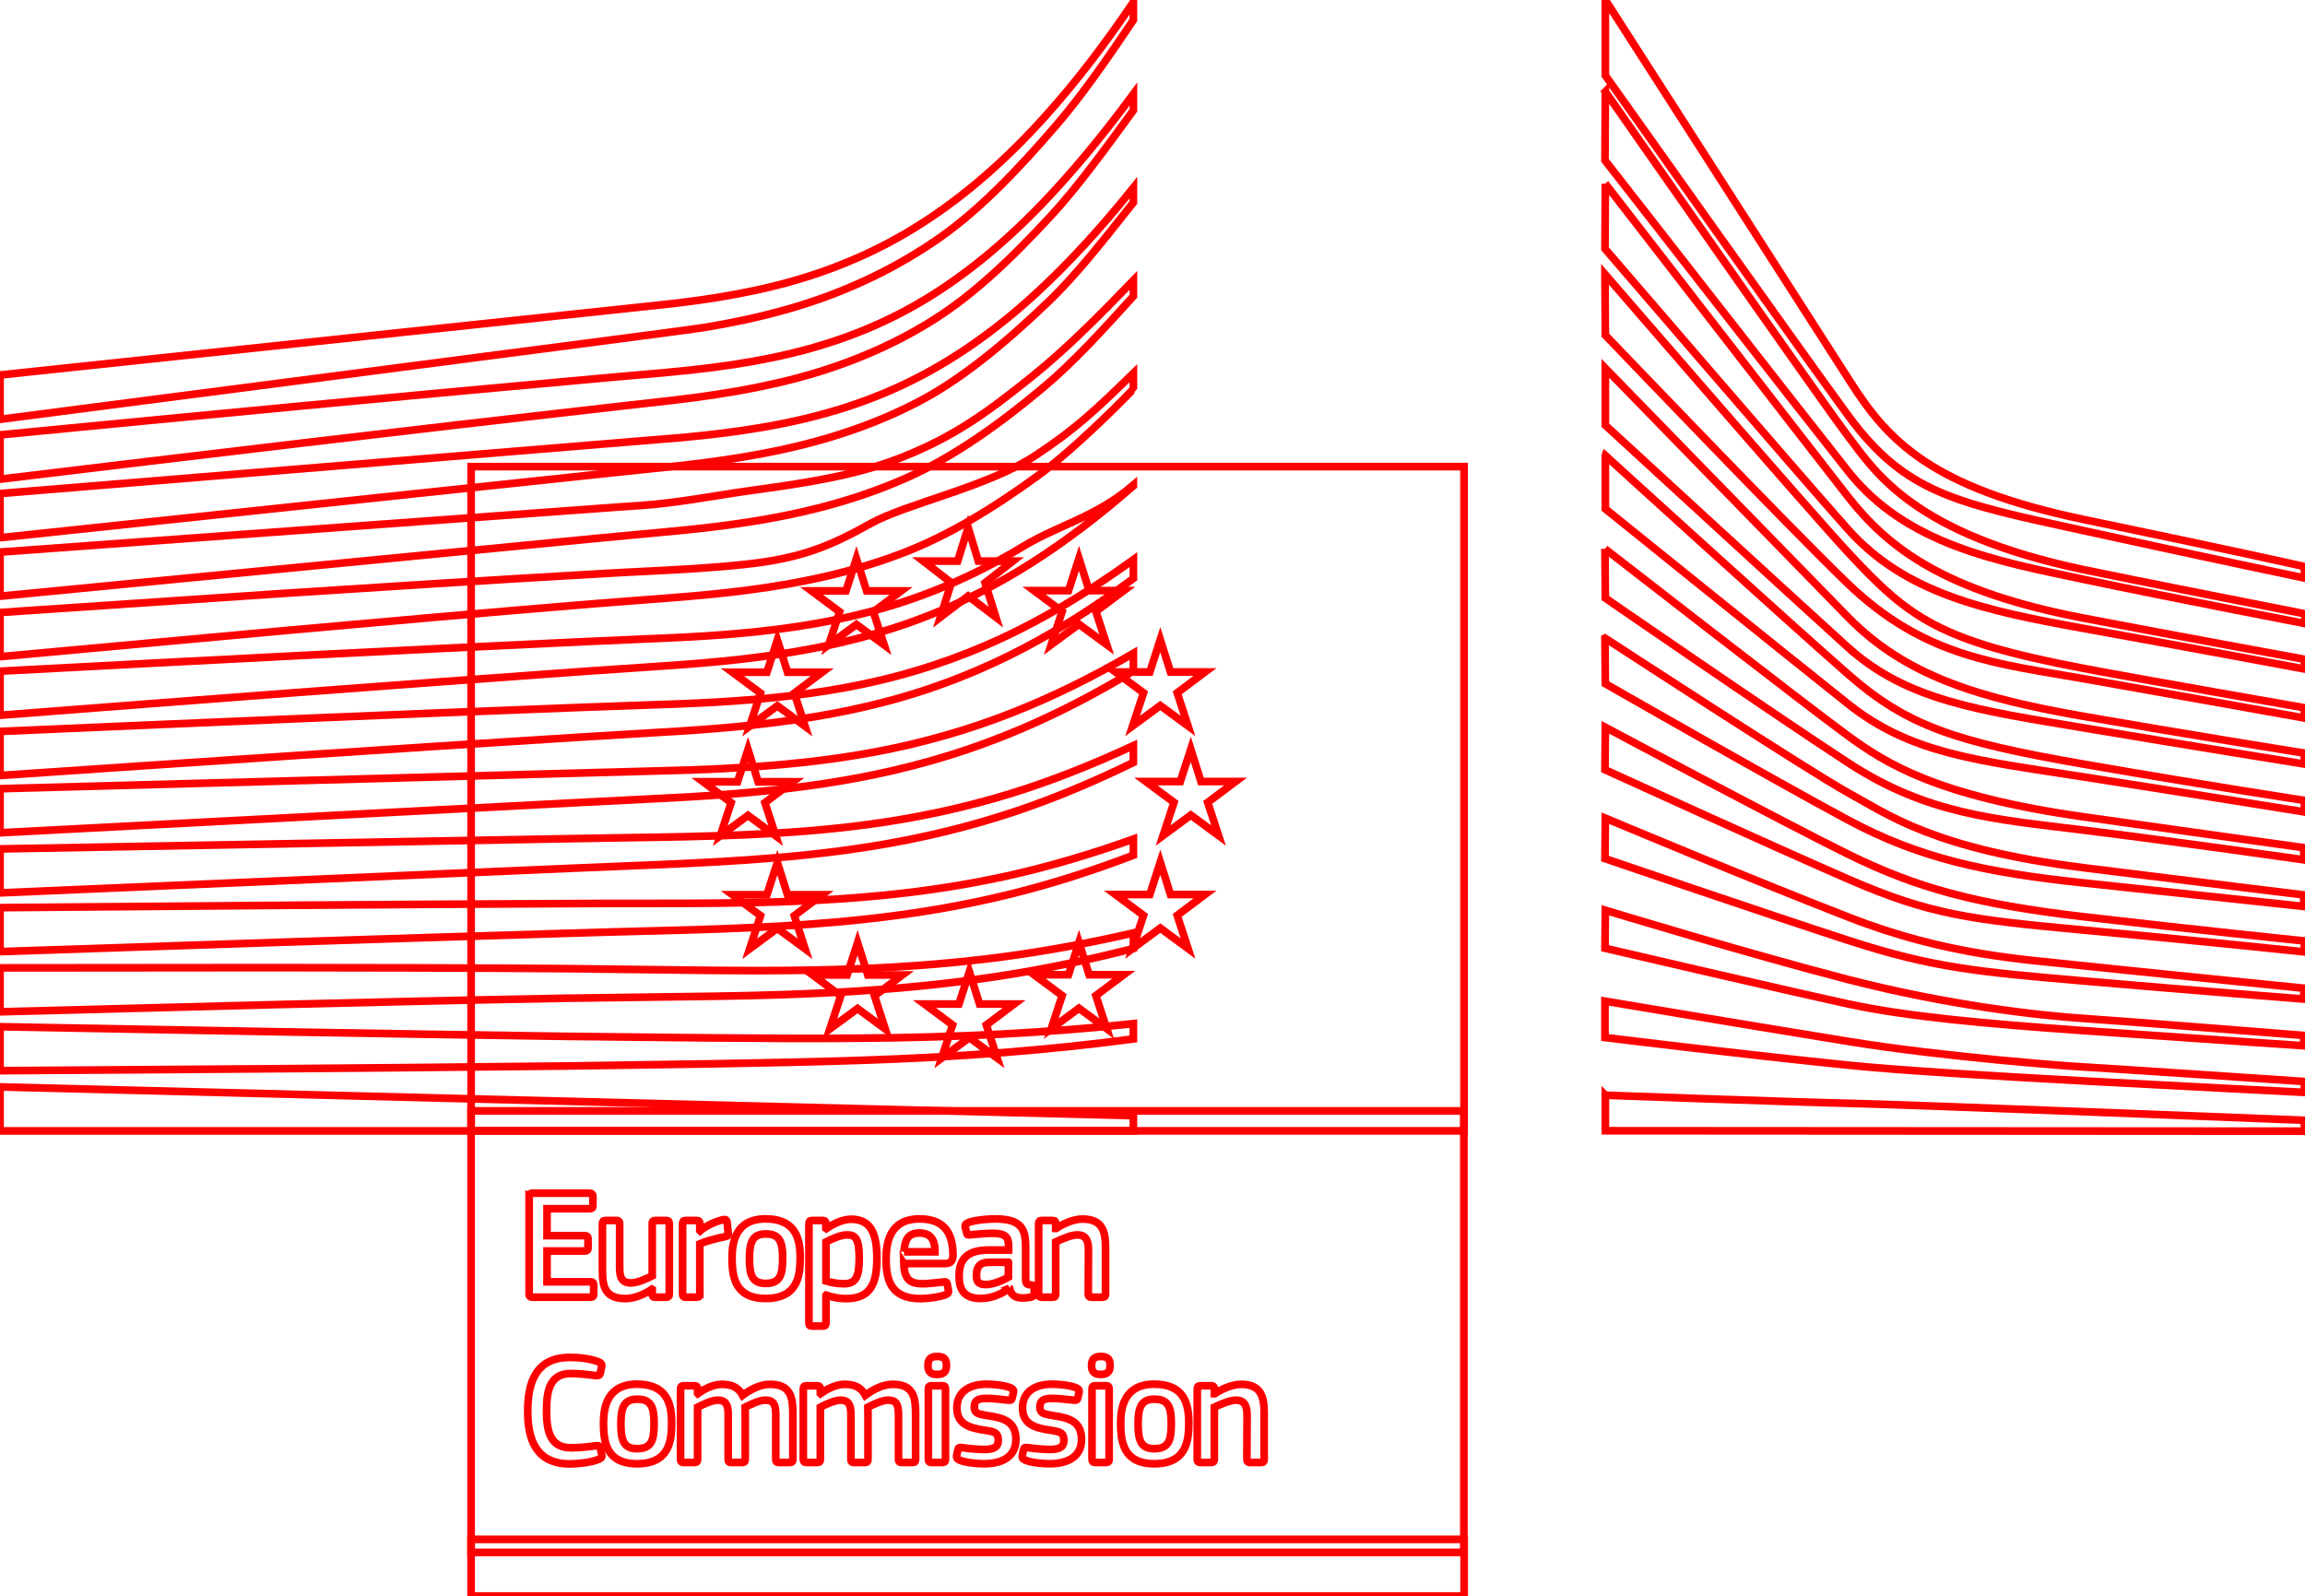 <?xml version="1.0" encoding="UTF-8" standalone="no"?>
<!-- Created with Inkscape (http://www.inkscape.org/) -->

<svg
   xmlns:dc="http://purl.org/dc/elements/1.1/"
   xmlns:cc="http://creativecommons.org/ns#"
   xmlns:rdf="http://www.w3.org/1999/02/22-rdf-syntax-ns#"
   xmlns:svg="http://www.w3.org/2000/svg"
   xmlns="http://www.w3.org/2000/svg"
   xmlns:sodipodi="http://sodipodi.sourceforge.net/DTD/sodipodi-0.dtd"
   xmlns:inkscape="http://www.inkscape.org/namespaces/inkscape"
   version="1.1"
   width="300"
   height="207.724"
   id="svg15656"
   inkscape:version="0.91 r13725"
   sodipodi:docname="European_Commission.svg">
  <sodipodi:namedview
     pagecolor="#ffffff"
     bordercolor="#666666"
     borderopacity="1"
     objecttolerance="10"
     gridtolerance="10"
     guidetolerance="10"
     inkscape:pageopacity="0"
     inkscape:pageshadow="2"
     inkscape:window-width="1790"
     inkscape:window-height="1068"
     id="namedview4304"
     showgrid="false"
     inkscape:zoom="7.7749102"
     inkscape:cx="59.420369"
     inkscape:cy="62.827319"
     inkscape:window-x="0"
     inkscape:window-y="0"
     inkscape:window-maximized="0"
     inkscape:current-layer="svg15656" />
  <defs
     id="defs15658" />
  <path
     d="m 0.003,54.577 c 0,0 88.885,-11.503 91.393,-11.91 3.849,-0.628 7.263,-1.364 10.45,-2.242 7.189,-1.97 13.807,-4.976 19.665,-8.938 5.621,-3.764 10.846,-9.244 16.026,-15.256 3.289,-3.827 6.748,-8.814 9.974,-13.625 l 0,-2.327 c -3.827,5.666 -7.597,10.552 -11.474,14.859 -5.14,5.723 -10.529,10.399 -16.026,13.908 -5.672,3.657 -12.052,6.38 -18.975,8.106 -3.102,0.781 -6.419,1.415 -10.155,1.936 -2.457,0.345 -4.993,0.611 -7.444,0.866 -0.979,0.108 -83.434,8.853 -83.434,8.853 l 0,5.768 z"
     id="path5555"
     style="fill:none;fill-opacity:1;fill-rule:nonzero;stroke:#ff0000;stroke-opacity:1"
     inkscape:connector-curvature="0" />
  <path
     d="m 119.2,39.674 c -5.565,3.198 -11.989,5.542 -19.099,6.957 -3.034,0.617 -6.346,1.115 -10.116,1.523 -2.219,0.243 -4.449,0.436 -6.685,0.628 -1.206,0.102 -2.411,0.209 -3.617,0.317 -27.24,2.445 -54.338,5.044 -79.681,7.5 l 0,5.768 C 25.543,59.289 52.833,56.023 80.062,52.943 c 1.211,-0.141 2.423,-0.277 3.634,-0.408 2.23,-0.244 4.466,-0.492 6.702,-0.787 3.878,-0.515 7.268,-1.11 10.365,-1.811 7.387,-1.653 14.056,-4.257 19.824,-7.75 5.729,-3.436 10.789,-8.253 16.235,-14.141 3.391,-3.663 7.161,-8.836 10.693,-13.693 l 0,-2.117 c -4.161,5.638 -8.106,10.376 -12.006,14.418 -5.315,5.508 -10.801,9.884 -16.309,13.02"
     id="path5559"
     style="fill:none;fill-opacity:1;fill-rule:nonzero;stroke:#ff0000;stroke-opacity:1"
     inkscape:connector-curvature="0" />
  <path
     d="m 134.755,38.262 c -5.423,4.976 -11.084,8.887 -16.829,11.627 -5.621,2.712 -11.905,4.614 -19.224,5.814 -3.017,0.504 -6.3,0.911 -10.031,1.251 l -88.67,7.28 0,5.751 78.82,-8.361 10.195,-1.07 c 3.844,-0.447 7.195,-0.945 10.24,-1.523 7.58,-1.432 14.084,-3.566 19.875,-6.533 5.921,-2.995 11.837,-7.976 17.339,-13.252 3.691,-3.538 7.246,-8.106 11.044,-12.895 l 0,-1.919 c -4.387,5.457 -8.576,9.997 -12.759,13.829"
     id="path5563"
     style="fill:none;fill-opacity:1;fill-rule:nonzero;stroke:#ff0000;stroke-opacity:1"
     inkscape:connector-curvature="0" />
  <path
     d="m 113.315,68.137 c -5.163,2.887 -9.023,4.551 -16.394,5.321 -4.455,0.481 -9.035,0.708 -13.467,0.928 -2.14,0.107 -4.285,0.215 -6.431,0.351 -13.393,0.764 -26.549,1.613 -39.971,2.485 l -37.05,2.496 0,5.751 L 37.427,82.04 C 49.518,80.953 63.568,79.702 77.284,78.581 l 9.974,-0.77 c 3.895,-0.3 7.087,-0.617 10.042,-1.002 7.585,-0.979 14.067,-2.513 19.807,-4.681 6.182,-2.31 12.012,-5.899 17.848,-10.121 5.264,-3.804 12.55,-11.305 12.556,-11.401 l 0,-2.032 c -4.761,4.642 -7.5,7.251 -12.714,10.687 -6.232,4.104 -16.852,6.289 -21.483,8.876"
     id="path5567"
     style="fill:none;fill-opacity:1;fill-rule:nonzero;stroke:#ff0000;stroke-opacity:1"
     inkscape:connector-curvature="0" />
  <path
     d="m 115.2,79.071 c -5.593,1.642 -11.888,2.751 -19.247,3.391 -2.983,0.26 -6.199,0.459 -9.833,0.606 l -9.918,0.436 C 51.561,84.646 27.033,85.925 0.003,87.358 l 0,5.734 C 25.828,91.094 51.131,89.152 76.429,87.352 l 9.884,-0.674 c 3.821,-0.255 6.985,-0.526 9.963,-0.86 7.54,-0.843 13.993,-2.145 19.722,-3.98 6.346,-2.01 12.533,-4.925 18.386,-8.661 4.319,-2.751 8.644,-6.034 13.127,-9.946 l 0,-0.102 c -4.942,4.217 -9.652,5.157 -14.344,7.987 -5.751,3.487 -11.797,6.159 -17.967,7.953"
     id="path5571"
     style="fill:none;fill-opacity:1;fill-rule:nonzero;stroke:#ff0000;stroke-opacity:1"
     inkscape:connector-curvature="0" />
  <path
     d="m 114.285,88.602 c -5.632,1.319 -11.74,2.162 -19.218,2.666 -2.881,0.192 -5.983,0.334 -9.759,0.453 l -9.821,0.351 C 50.737,93.006 25.643,94.082 -4.069257e-5,95.197 l 0,5.734 C 25.479,99.193 50.471,97.501 75.679,95.927 l 9.799,-0.589 c 3.844,-0.221 6.974,-0.442 9.855,-0.708 7.614,-0.702 13.846,-1.727 19.609,-3.215 6.465,-1.664 12.748,-4.11 18.675,-7.257 4.585,-2.428 9.159,-5.349 13.897,-8.87 l 0,-2.451 c -5.123,3.696 -10.037,6.714 -14.95,9.17 -5.825,2.915 -11.972,5.134 -18.279,6.595"
     id="path5575"
     style="fill:none;fill-opacity:1;fill-rule:nonzero;stroke:#ff0000;stroke-opacity:1"
     inkscape:connector-curvature="0" />
  <path
     d="m 113.446,97.947 c -5.655,1.036 -11.74,1.698 -19.162,2.077 -2.791,0.147 -5.78,0.249 -9.686,0.34 l -84.594,2.287 0,5.734 75.011,-3.917 9.72,-0.492 c 3.793,-0.181 6.895,-0.362 9.765,-0.583 7.523,-0.577 13.71,-1.404 19.473,-2.61 6.544,-1.359 12.895,-3.34 18.873,-5.887 4.817,-2.044 9.64,-4.534 14.667,-7.563 l 0,-2.304 c -5.366,3.125 -10.472,5.627 -15.544,7.636 -5.893,2.344 -12.125,4.121 -18.522,5.281"
     id="path5579"
     style="fill:none;fill-opacity:1;fill-rule:nonzero;stroke:#ff0000;stroke-opacity:1"
     inkscape:connector-curvature="0" />
  <path
     d="m 112.782,107.333 c -10.382,1.387 -21.064,1.545 -31.4,1.698 -2.366,0.032 -4.738,0.068 -7.104,0.119 l -74.275,1.336 0,5.723 74.405,-3.204 c 2.355,-0.107 4.721,-0.204 7.087,-0.294 10.404,-0.419 21.166,-0.849 31.689,-2.519 6.657,-1.047 13.065,-2.604 19.048,-4.614 4.953,-1.659 10.082,-3.804 15.278,-6.34 l 0,-2.196 c -5.463,2.542 -10.835,4.659 -15.992,6.244 -5.91,1.823 -12.21,3.187 -18.737,4.047"
     id="path5583"
     style="fill:none;fill-opacity:1;fill-rule:nonzero;stroke:#ff0000;stroke-opacity:1"
     inkscape:connector-curvature="0" />
  <path
     d="m 112.192,116.777 c -9.725,0.804 -19.677,0.804 -29.306,0.804 -2.995,0 -5.989,0 -8.984,0.023 -24.607,0.108 -49.016,0.312 -73.901,0.526 l 0,5.723 C 23.703,123.049 48.843,122.212 73.988,121.464 c 2.983,-0.102 5.966,-0.175 8.955,-0.255 9.68,-0.243 19.688,-0.492 29.515,-1.557 6.861,-0.736 13.11,-1.817 19.094,-3.295 5.219,-1.285 10.58,-2.995 15.963,-5.049 l 0,-2.106 c -5.559,1.993 -11.095,3.623 -16.49,4.812 -5.927,1.308 -12.086,2.208 -18.833,2.762"
     id="path5587"
     style="fill:none;fill-opacity:1;fill-rule:nonzero;stroke:#ff0000;stroke-opacity:1"
     inkscape:connector-curvature="0" />
  <path
     d="m 111.816,126.088 c -4.053,0.159 -8.44,0.238 -13.416,0.238 -1.879,0 -3.764,-0.009 -5.638,-0.027 l -19.145,-0.232 c -13.059,-0.097 -26.073,-0.119 -38.284,-0.13 l -35.329,0.032 0,5.717 35.414,-0.923 c 12.165,-0.3 25.213,-0.611 38.238,-0.843 l 19.128,-0.255 c 5.248,-0.079 12.171,-0.238 19.184,-0.696 6.872,-0.447 13.127,-1.132 19.122,-2.089 5.395,-0.86 10.908,-2.021 16.422,-3.43 l 0,-2.027 c -5.666,1.302 -11.299,2.349 -16.761,3.079 -5.961,0.798 -12.154,1.313 -18.935,1.585"
     id="path5591"
     style="fill:none;fill-opacity:1;fill-rule:nonzero;stroke:#ff0000;stroke-opacity:1"
     inkscape:connector-curvature="0" />
  <path
     d="M 92.54,135.084 73.463,134.88 C 49.122,134.535 24.809,134.094 0.003,133.629 l 0,5.723 C 23.677,139.2 48.754,139.018 73.48,138.741 l 19.088,-0.283 c 6.431,-0.113 12.731,-0.232 19.099,-0.442 13.116,-0.419 24.868,-1.342 35.844,-2.796 l 0,-1.993 c -11.021,1.189 -22.785,1.811 -35.912,1.896 -6.346,0.057 -12.703,0.014 -19.06,-0.041"
     id="path5595"
     style="fill:none;fill-opacity:1;fill-rule:nonzero;stroke:#ff0000;stroke-opacity:1"
     inkscape:connector-curvature="0" />
  <path
     d="m 147.513,145.205 -147.508,-3.742 0,5.723 147.508,0 0,-1.981 z"
     id="path5599"
     style="fill:none;fill-opacity:1;fill-rule:nonzero;stroke:#ff0000;stroke-opacity:1"
     inkscape:connector-curvature="0" />
  <path
     d="m 134.231,49.073 c -5.604,4.5 -9.929,7.699 -16.79,10.421 -5.972,2.378 -12.386,3.346 -19.716,4.347 -4.715,0.662 -9.646,1.636 -14.356,1.953 -1.936,0.13 -3.872,0.255 -5.802,0.408 l -77.564,5.655 0,5.74 77.875,-7.551 10.099,-0.945 c 3.742,-0.357 7.07,-0.764 10.161,-1.268 7.546,-1.211 14.05,-3.057 19.881,-5.655 6.046,-2.666 12.165,-7.036 17.854,-11.82 3.866,-3.249 7.591,-7.336 11.639,-11.803 l 0,-2.055 c -4.897,5.061 -8.961,9.108 -13.28,12.573"
     id="path5603"
     style="fill:none;fill-opacity:1;fill-rule:nonzero;stroke:#ff0000;stroke-opacity:1"
     inkscape:connector-curvature="0" />
  <path
     d="m 61.314,202.046 129.212,0 0,-57.462 -129.212,0 0,57.462 z"
     id="path5605"
     style="fill:none;fill-opacity:1;fill-rule:nonzero;stroke:#ff0000;stroke-opacity:1"
     inkscape:connector-curvature="0" />
  <path
     d="m 190.549,60.731 -129.235,0 0,86.451 129.235,0 0,-86.451 z"
     id="path5607"
     style="fill:none;fill-opacity:1;fill-rule:nonzero;stroke:#ff0000;stroke-opacity:1"
     inkscape:connector-curvature="0" />
  <path
     d="m 127.333,73.025 4.495,0 -3.623,2.825 1.41,4.478 -3.612,-2.757 -3.612,2.757 1.427,-4.478 -3.657,-2.825 4.483,0 1.359,-4.37 1.33,4.37 z"
     id="path5611"
     style="fill:none;fill-opacity:1;fill-rule:nonzero;stroke:#ff0000;stroke-opacity:1"
     inkscape:connector-curvature="0" />
  <path
     d="m 127.492,130.678 4.506,0 -3.629,2.723 1.41,4.302 -3.612,-2.649 -3.606,2.649 1.421,-4.302 -3.663,-2.723 4.489,0 1.359,-4.2 1.325,4.2 z"
     id="path5615"
     style="fill:none;fill-opacity:1;fill-rule:nonzero;stroke:#ff0000;stroke-opacity:1"
     inkscape:connector-curvature="0" />
  <path
     d="m 141.753,126.86 4.506,0 -3.629,2.717 1.41,4.308 -3.612,-2.661 -3.606,2.661 1.421,-4.308 -3.663,-2.717 4.489,0 1.359,-4.206 1.325,4.206 z"
     id="path5619"
     style="fill:none;fill-opacity:1;fill-rule:nonzero;stroke:#ff0000;stroke-opacity:1"
     inkscape:connector-curvature="0" />
  <path
     d="m 141.753,76.871 4.506,0 -3.629,2.717 1.41,4.308 -3.612,-2.655 -3.606,2.655 1.421,-4.308 -3.663,-2.717 4.489,0 1.359,-4.2 1.325,4.2 z"
     id="path5623"
     style="fill:none;fill-opacity:1;fill-rule:nonzero;stroke:#ff0000;stroke-opacity:1"
     inkscape:connector-curvature="0" />
  <path
     d="m 152.342,87.458 4.495,0 -3.623,2.712 1.41,4.313 -3.612,-2.655 -3.6,2.655 1.421,-4.313 -3.663,-2.712 4.483,0 1.359,-4.206 1.33,4.206 z"
     id="path5627"
     style="fill:none;fill-opacity:1;fill-rule:nonzero;stroke:#ff0000;stroke-opacity:1"
     inkscape:connector-curvature="0" />
  <path
     d="m 152.342,116.417 4.495,0 -3.623,2.723 1.41,4.313 -3.612,-2.661 -3.6,2.661 1.421,-4.313 -3.663,-2.723 4.483,0 1.359,-4.206 1.33,4.206 z"
     id="path5631"
     style="fill:none;fill-opacity:1;fill-rule:nonzero;stroke:#ff0000;stroke-opacity:1"
     inkscape:connector-curvature="0" />
  <path
     d="m 156.309,101.716 4.506,0 -3.629,2.717 1.41,4.313 -3.612,-2.661 -3.606,2.661 1.421,-4.313 -3.663,-2.717 4.483,0 1.364,-4.2 1.325,4.2 z"
     id="path5635"
     style="fill:none;fill-opacity:1;fill-rule:nonzero;stroke:#ff0000;stroke-opacity:1"
     inkscape:connector-curvature="0" />
  <path
     d="m 112.794,76.906 4.495,0 -3.623,2.723 1.41,4.308 -3.612,-2.661 -3.612,2.661 1.427,-4.308 -3.657,-2.723 4.483,0 1.359,-4.2 1.33,4.2 z"
     id="path5639"
     style="fill:none;fill-opacity:1;fill-rule:nonzero;stroke:#ff0000;stroke-opacity:1"
     inkscape:connector-curvature="0" />
  <path
     d="m 102.499,87.493 4.506,0 -3.629,2.717 1.404,4.313 -3.606,-2.661 -3.606,2.661 1.415,-4.313 -3.657,-2.717 4.489,0 1.359,-4.2 1.325,4.2 z"
     id="path5643"
     style="fill:none;fill-opacity:1;fill-rule:nonzero;stroke:#ff0000;stroke-opacity:1"
     inkscape:connector-curvature="0" />
  <path
     d="m 98.678,101.752 4.5,0 -3.623,2.717 1.404,4.314 -3.606,-2.655 -3.612,2.655 1.421,-4.314 -3.651,-2.717 4.483,0 1.359,-4.2 1.325,4.2 z"
     id="path5647"
     style="fill:none;fill-opacity:1;fill-rule:nonzero;stroke:#ff0000;stroke-opacity:1"
     inkscape:connector-curvature="0" />
  <path
     d="m 102.499,116.452 4.506,0 -3.629,2.723 1.404,4.314 -3.606,-2.661 -3.606,2.661 1.415,-4.314 -3.657,-2.723 4.489,0 1.359,-4.195 1.325,4.195 z"
     id="path5651"
     style="fill:none;fill-opacity:1;fill-rule:nonzero;stroke:#ff0000;stroke-opacity:1"
     inkscape:connector-curvature="0" />
  <path
     d="m 112.944,126.896 4.495,0 -3.623,2.717 1.398,4.308 -3.6,-2.655 -3.612,2.655 1.427,-4.308 -3.657,-2.717 4.483,0 1.359,-4.206 1.33,4.206 z"
     id="path5655"
     style="fill:none;fill-opacity:1;fill-rule:nonzero;stroke:#ff0000;stroke-opacity:1"
     inkscape:connector-curvature="0" />
  <path
     d="m 61.314,207.724 129.246,0 0,-7.376 -129.246,0 0,7.376 z"
     id="path5657"
     style="fill:none;fill-opacity:1;fill-rule:nonzero;stroke:#ff0000;stroke-opacity:1"
     inkscape:connector-curvature="0" />
  <path
     d="m 208.941,-6.6084158e-6 c 0,0 26.945,41.963 31.876,49.679 4.925,7.71 10.557,13.812 30.494,17.956 19.937,4.144 28.615,6.102 28.615,6.102 l 0,1.494 c 0,0 -12.669,-2.649 -28.972,-6.216 -16.297,-3.566 -22.96,-4.772 -30.393,-14.905 -6.187,-8.435 -31.621,-44.284 -31.621,-44.284 l 0,-9.827 z"
     id="path5661"
     style="fill:none;fill-opacity:1;fill-rule:nonzero;stroke:#ff0000;stroke-opacity:1"
     inkscape:connector-curvature="0" />
  <path
     d="m 208.941,11.932 c 0,0 27.845,39.891 31.542,44.782 3.696,4.891 8.672,12.771 30.681,17.424 5.683,1.2 28.836,5.757 28.836,5.757 l 0,1.262 c 0,0 -17.594,-3.391 -28.836,-5.757 -11.248,-2.366 -23.062,-4.523 -30.602,-14.033 -6.85,-8.638 -31.672,-40.497 -31.672,-40.497 l 0.051,-8.938 z"
     id="path5665"
     style="fill:none;fill-opacity:1;fill-rule:nonzero;stroke:#ff0000;stroke-opacity:1"
     inkscape:connector-curvature="0" />
  <path
     d="m 208.941,23.916 c 0,0 26.238,33.902 31.542,40.684 5.298,6.776 12.606,12.374 30.681,15.844 10.421,2.004 28.757,5.361 28.757,5.361 l 0,1.262 c 0,0 -16.065,-2.995 -28.757,-5.281 -12.691,-2.287 -23.169,-4.5 -30.681,-12.929 -6.589,-7.399 -31.593,-36.478 -31.593,-36.478 l 0.051,-8.463 z"
     id="path5669"
     style="fill:none;fill-opacity:1;fill-rule:nonzero;stroke:#ff0000;stroke-opacity:1"
     inkscape:connector-curvature="0" />
  <path
     d="m 208.889,35.689 c 0,0 26.566,30.755 31.672,36.24 7.953,8.542 11.808,11.486 30.602,15.058 7.517,1.432 28.757,5.129 28.757,5.129 l 0,1.336 c 0,0 -17.588,-3.153 -28.757,-5.123 C 260,86.359 250.552,85.623 240.482,75.949 232.811,68.584 208.94,43.626 208.94,43.626 l -0.051,-7.936 z"
     id="path5673"
     style="fill:none;fill-opacity:1;fill-rule:nonzero;stroke:#ff0000;stroke-opacity:1"
     inkscape:connector-curvature="0" />
  <path
     d="m 208.941,47.936 c 0,0 24.528,25.196 31.621,32.43 7.523,7.67 17.163,10.512 30.523,12.85 12.754,2.23 28.836,4.812 28.836,4.812 l 0,1.415 c 0,0 -15.103,-2.423 -28.836,-4.727 C 257.618,92.453 248.193,91.196 240.483,84.227 233.577,77.989 208.941,55.346 208.941,55.346 l 0,-7.41 z"
     id="path5677"
     style="fill:none;fill-opacity:1;fill-rule:nonzero;stroke:#ff0000;stroke-opacity:1"
     inkscape:connector-curvature="0" />
  <path
     d="m 208.941,59.289 c 0,0 23.328,21.233 31.621,28.491 7.631,6.674 13.818,8.752 30.602,11.667 16.79,2.915 28.757,4.727 28.757,4.727 l 0,1.5 c 0,0 -15.182,-2.445 -28.836,-4.574 -13.654,-2.128 -22.354,-2.966 -30.523,-9.459 -9.425,-7.495 -31.621,-25.411 -31.621,-25.411 l 0,-6.94 z"
     id="path5681"
     style="fill:none;fill-opacity:1;fill-rule:nonzero;stroke:#ff0000;stroke-opacity:1"
     inkscape:connector-curvature="0" />
  <path
     d="m 208.888,71.431 c 0,0 26.611,20.684 31.593,24.307 4.981,3.629 11.565,7.857 30.681,10.569 18.958,2.683 28.677,4.019 28.677,4.019 l 0,1.579 c 0,0 -17.186,-2.451 -28.677,-3.866 -11.486,-1.421 -20.294,-2.021 -30.602,-8.752 -10.037,-6.549 -31.621,-21.443 -31.621,-21.443 l -0.051,-6.414 z"
     id="path5685"
     style="fill:none;fill-opacity:1;fill-rule:nonzero;stroke:#ff0000;stroke-opacity:1"
     inkscape:connector-curvature="0" />
  <path
     d="m 208.888,83.047 c 0,0 26.69,17.424 31.751,20.186 5.066,2.757 11.01,7.251 30.523,9.697 19.518,2.44 28.677,3.544 28.677,3.544 l 0,1.5 c 0,0 -16.144,-1.732 -28.757,-3.074 -12.612,-1.342 -21.205,-3.153 -30.602,-8.202 -9.397,-5.044 -31.542,-17.712 -31.542,-17.712 l -0.051,-5.938 z"
     id="path5689"
     style="fill:none;fill-opacity:1;fill-rule:nonzero;stroke:#ff0000;stroke-opacity:1"
     inkscape:connector-curvature="0" />
  <path
     d="m 208.941,94.662 c 0,0 23.622,12.595 31.621,16.529 8.916,4.387 16.626,6.493 30.602,8.118 13.722,1.608 28.757,3.159 28.757,3.159 l 0,1.421 c 0,0 -13.903,-1.46 -28.757,-2.842 -14.724,-1.364 -19.971,-1.998 -30.602,-6.623 -9.51,-4.132 -31.672,-14.242 -31.672,-14.242 l 0.051,-5.519 z"
     id="path5693"
     style="fill:none;fill-opacity:1;fill-rule:nonzero;stroke:#ff0000;stroke-opacity:1"
     inkscape:connector-curvature="0" />
  <path
     d="m 208.941,106.488 c 0,0 18.584,7.801 31.7,12.901 12.907,5.021 22.762,5.446 30.602,6.312 3.453,0.38 28.598,2.915 28.598,2.915 l 0,1.415 c 0,0 -15.024,-1.177 -28.677,-2.361 -13.654,-1.183 -19.547,-1.681 -30.602,-5.281 -11.191,-3.64 -31.672,-10.642 -31.672,-10.642 l 0.051,-5.259 z"
     id="path5697"
     style="fill:none;fill-opacity:1;fill-rule:nonzero;stroke:#ff0000;stroke-opacity:1"
     inkscape:connector-curvature="0" />
  <path
     d="m 208.941,118.472 c 0,0 18.85,5.729 31.7,9.04 12.85,3.312 24.658,4.653 30.602,5.044 5.944,0.396 28.598,2.208 28.598,2.208 l 0,1.342 c 0,0 -12.85,-0.86 -28.677,-1.97 -12.799,-0.894 -23.079,-1.84 -30.602,-3.47 -8.338,-1.806 -31.672,-7.251 -31.672,-7.251 l 0.051,-4.942 z"
     id="path5701"
     style="fill:none;fill-opacity:1;fill-rule:nonzero;stroke:#ff0000;stroke-opacity:1"
     inkscape:connector-curvature="0" />
  <path
     d="m 208.889,130.299 c 0,0 15.465,2.61 31.751,5.253 12.21,1.987 28.757,3.238 30.523,3.312 1.766,0.079 28.757,1.896 28.757,1.896 l 0,1.415 c 0,0 -17.271,-0.872 -28.757,-1.494 -11.961,-0.651 -23.849,-1.359 -30.602,-2.049 -15.126,-1.551 -31.672,-3.6 -31.672,-3.6 l 0,-4.732 z"
     id="path5705"
     style="fill:none;fill-opacity:1;fill-rule:nonzero;stroke:#ff0000;stroke-opacity:1"
     inkscape:connector-curvature="0" />
  <path
     d="m 208.941,142.543 c 0,0 24.313,0.894 31.7,1.053 7.387,0.159 59.279,2.208 59.279,2.208 l 0,1.421 -90.98,-0.057 0,-4.625 z"
     id="path5709"
     style="fill:none;fill-opacity:1;fill-rule:nonzero;stroke:#ff0000;stroke-opacity:1"
     inkscape:connector-curvature="0" />
  <path
     d="m 68.869,155.703 c 0,-0.266 0.125,-0.408 0.408,-0.408 l 7.5,0 c 0.244,0 0.391,0.141 0.391,0.385 l 0,1.268 c 0,0.244 -0.102,0.368 -0.408,0.368 l -5.565,0 0,3.504 4.931,0 c 0.266,0 0.408,0.125 0.408,0.368 l 0,1.262 c 0,0.244 -0.102,0.368 -0.408,0.368 l -4.931,0 0,4.013 5.706,0 c 0.243,0 0.368,0.125 0.368,0.391 l 0,1.24 c 0,0.266 -0.102,0.368 -0.391,0.368 l -7.602,0 c -0.283,0 -0.408,-0.125 -0.408,-0.368 l 0,-12.759 z"
     id="path5713"
     style="fill:none;fill-opacity:1;fill-rule:nonzero;stroke:#ff0000;stroke-opacity:1"
     inkscape:connector-curvature="0" />
  <path
     d="m 86.723,168.832 -1.449,0 c -0.306,0 -0.385,-0.141 -0.385,-0.385 l 0,-0.634 -0.041,-0.023 c -0.798,0.555 -2.185,1.223 -3.425,1.223 -2.751,0 -3.017,-1.63 -3.017,-3.77 l 0,-5.995 c 0,-0.243 0.102,-0.402 0.385,-0.402 l 1.489,0 c 0.266,0 0.368,0.141 0.368,0.402 l 0,5.729 c 0,1.228 0.243,1.998 1.489,1.998 0.877,0 2.219,-0.651 2.751,-0.917 l 0,-6.81 c 0,-0.243 0.079,-0.402 0.385,-0.402 l 1.449,0 c 0.283,0 0.385,0.141 0.385,0.402 l 0,9.199 c 0,0.26 -0.102,0.385 -0.385,0.385"
     id="path5717"
     style="fill:none;fill-opacity:1;fill-rule:nonzero;stroke:#ff0000;stroke-opacity:1"
     inkscape:connector-curvature="0" />
  <path
     d="m 91.081,168.445 c 0,0.244 -0.102,0.385 -0.385,0.385 l -1.472,0 c -0.283,0 -0.385,-0.119 -0.385,-0.385 l 0,-9.193 c 0,-0.266 0.102,-0.408 0.385,-0.408 l 1.449,0 c 0.306,0 0.408,0.164 0.408,0.408 l 0,0.894 0.041,0.041 c 0.611,-0.566 2.061,-1.262 3.017,-1.443 0.266,-0.062 0.447,0 0.492,0.345 l 0.141,1.364 c 0.018,0.289 0.041,0.408 -0.39,0.492 -1.138,0.221 -2.587,0.628 -3.3,0.934 l 0,6.566 z"
     id="path5721"
     style="fill:none;fill-opacity:1;fill-rule:nonzero;stroke:#ff0000;stroke-opacity:1"
     inkscape:connector-curvature="0" />
  <path
     d="m 99.662,160.596 c -1.732,0 -2.123,1.104 -2.123,3.221 0,2.162 0.39,3.221 2.1,3.221 1.857,0 2.225,-1.042 2.225,-3.221 0,-2.162 -0.346,-3.221 -2.202,-3.221 m -0.023,8.401 c -4.093,0 -4.359,-3 -4.359,-5.321 0,-1.919 0.424,-5.038 4.359,-5.038 3.957,0 4.506,2.632 4.506,5.038 0,2.321 -0.283,5.321 -4.506,5.321"
     id="path5725"
     style="fill:none;fill-opacity:1;fill-rule:nonzero;stroke:#ff0000;stroke-opacity:1"
     inkscape:connector-curvature="0" />
  <path
     d="m 110.238,160.719 c -0.838,0 -2.123,0.589 -2.734,0.917 l 0,5.095 c 0.917,0.266 1.653,0.346 2.349,0.346 1.466,0 1.976,-0.753 1.976,-3.317 0,-2.593 -0.509,-3.04 -1.591,-3.04 m -0.164,8.299 c -0.674,0 -1.608,-0.125 -2.547,-0.453 l -0.023,0.023 0,3.589 c 0,0.221 -0.057,0.408 -0.385,0.408 l -1.449,0 c -0.322,0 -0.385,-0.141 -0.385,-0.408 l 0,-12.924 c 0,-0.266 0.102,-0.408 0.385,-0.408 l 1.449,0 c 0.289,0 0.368,0.159 0.368,0.408 l 0,0.611 0.062,0.041 c 0.73,-0.509 2.038,-1.223 3.221,-1.223 2.666,0 3.362,2.015 3.362,5.095 0,3.323 -0.838,5.242 -4.059,5.242"
     id="path5729"
     style="fill:none;fill-opacity:1;fill-rule:nonzero;stroke:#ff0000;stroke-opacity:1"
     inkscape:connector-curvature="0" />
  <path
     d="m 117.655,162.92 4.036,0 c 0,-1.245 -0.328,-2.445 -2.015,-2.445 -1.511,0 -1.919,0.917 -2.021,2.445 m -0.023,1.528 c 0.062,2.061 0.798,2.632 2.468,2.632 0.736,0 1.874,-0.147 2.649,-0.226 0.368,-0.041 0.492,-0.041 0.555,0.346 l 0.119,0.674 c 0.062,0.306 0.023,0.47 -0.345,0.634 -0.798,0.306 -2.281,0.509 -3.283,0.509 -3.895,0 -4.466,-2.485 -4.466,-5.14 0,-1.976 0.368,-5.236 4.347,-5.236 3.646,0 4.297,2.366 4.359,4.563 0.023,0.736 -0.181,1.245 -0.996,1.245 l -5.406,0 z"
     id="path5733"
     style="fill:none;fill-opacity:1;fill-rule:nonzero;stroke:#ff0000;stroke-opacity:1"
     inkscape:connector-curvature="0" />
  <path
     d="m 131.248,164.285 -2.485,0 c -1.019,0 -1.676,0.368 -1.676,1.715 0,0.894 0.306,1.183 1.268,1.183 0.877,0 2.117,-0.515 2.893,-0.962 l 0,-1.936 z m 0.125,3.385 c -1.019,0.776 -2.389,1.325 -3.753,1.325 -2.162,0 -2.791,-1.183 -2.791,-2.893 -0.023,-2.389 1.262,-3.408 3.832,-3.408 l 2.61,0 0,-0.526 c 0,-1.223 -0.453,-1.653 -2.123,-1.653 -0.674,0 -1.959,0.102 -2.774,0.181 -0.408,0.062 -0.509,0.041 -0.566,-0.243 l -0.187,-0.753 c -0.041,-0.266 0.023,-0.43 0.47,-0.611 0.877,-0.306 2.485,-0.447 3.447,-0.447 3.527,0 3.951,1.443 3.951,3.73 l 0,3.934 c 0,0.832 0.102,0.855 0.736,0.934 0.306,0.023 0.385,0.085 0.385,0.306 l 0,0.86 c 0,0.221 -0.141,0.362 -0.487,0.424 -0.328,0.062 -0.651,0.102 -0.957,0.102 -0.962,0 -1.551,-0.283 -1.755,-1.24 l -0.041,-0.023 z"
     id="path5737"
     style="fill:none;fill-opacity:1;fill-rule:nonzero;stroke:#ff0000;stroke-opacity:1"
     inkscape:connector-curvature="0" />
  <path
     d="m 143.497,168.832 -1.466,0 c -0.266,0 -0.391,-0.125 -0.391,-0.385 l 0.023,-5.729 c 0,-1.206 -0.283,-1.998 -1.466,-1.998 -0.815,0 -2.242,0.651 -2.796,0.917 l 0,6.81 c 0,0.244 -0.102,0.385 -0.385,0.385 l -1.449,0 c -0.283,0 -0.385,-0.125 -0.385,-0.385 l 0,-9.199 c 0,-0.26 0.102,-0.402 0.385,-0.402 l 1.449,0 c 0.283,0 0.385,0.141 0.385,0.402 l 0,0.617 c 0.023,0 0.045,0.018 0.062,0.018 0.753,-0.526 2.179,-1.223 3.425,-1.223 2.751,0 3,1.817 3,3.872 l 0,5.915 c 0,0.244 -0.085,0.385 -0.391,0.385"
     id="path5741"
     style="fill:none;fill-opacity:1;fill-rule:nonzero;stroke:#ff0000;stroke-opacity:1"
     inkscape:connector-curvature="0" />
  <path
     d="m 74.189,176.664 c 0.996,0 2.649,0.141 3.73,0.589 0.328,0.147 0.447,0.312 0.385,0.634 l -0.181,0.838 c -0.062,0.244 -0.164,0.346 -0.532,0.306 -0.996,-0.125 -2.219,-0.266 -3.278,-0.266 -2.774,0 -3.181,2.242 -3.181,4.891 0,2.672 0.509,4.772 3.181,4.772 1.177,0 2.179,-0.125 3.278,-0.266 0.391,-0.041 0.47,0.062 0.555,0.328 l 0.159,0.776 c 0.085,0.323 -0.018,0.509 -0.346,0.651 -0.996,0.424 -2.774,0.611 -3.77,0.611 -4.546,0 -5.502,-3.362 -5.502,-6.833 0,-3.481 0.855,-7.031 5.502,-7.031"
     id="path5745"
     style="fill:none;fill-opacity:1;fill-rule:nonzero;stroke:#ff0000;stroke-opacity:1"
     inkscape:connector-curvature="0" />
  <path
     d="m 82.931,182.107 c -1.732,0 -2.123,1.104 -2.123,3.221 0,2.162 0.391,3.221 2.1,3.221 1.857,0 2.225,-1.042 2.225,-3.221 0,-2.162 -0.346,-3.221 -2.202,-3.221 m -0.023,8.401 c -4.093,0 -4.359,-3 -4.359,-5.321 0,-1.919 0.424,-5.038 4.359,-5.038 3.957,0 4.506,2.632 4.506,5.038 0,2.321 -0.283,5.321 -4.506,5.321"
     id="path5749"
     style="fill:none;fill-opacity:1;fill-rule:nonzero;stroke:#ff0000;stroke-opacity:1"
     inkscape:connector-curvature="0" />
  <path
     d="m 102.824,190.343 -1.466,0 c -0.288,0 -0.391,-0.125 -0.391,-0.385 l 0,-5.791 c 0,-1.511 -0.362,-1.936 -1.387,-1.936 -0.753,0 -1.976,0.589 -2.604,0.917 0,0.204 0.018,0.572 0.018,1.036 l 0,5.774 c 0,0.244 -0.079,0.385 -0.385,0.385 l -1.489,0 c -0.266,0 -0.346,-0.125 -0.346,-0.385 l 0,-5.893 c 0,-1.245 -0.328,-1.834 -1.347,-1.834 -0.713,0 -1.857,0.509 -2.632,0.917 l 0,6.81 c 0,0.244 -0.102,0.385 -0.385,0.385 l -1.466,0 c -0.266,0 -0.368,-0.125 -0.368,-0.385 l 0,-9.199 c 0,-0.26 0.102,-0.402 0.368,-0.402 l 1.443,0 c 0.306,0 0.408,0.159 0.408,0.402 l 0,0.594 0.023,0.023 c 0.793,-0.555 1.913,-1.166 3.04,-1.206 1.177,0 2.157,0.244 2.791,1.427 1.019,-0.753 2.281,-1.427 3.589,-1.427 2.689,0 2.955,1.755 2.955,3.793 l 0,5.995 c 0,0.244 -0.085,0.385 -0.368,0.385"
     id="path5753"
     style="fill:none;fill-opacity:1;fill-rule:nonzero;stroke:#ff0000;stroke-opacity:1"
     inkscape:connector-curvature="0" />
  <path
     d="m 118.8,190.343 -1.466,0 c -0.288,0 -0.391,-0.125 -0.391,-0.385 l 0,-5.791 c 0,-1.511 -0.362,-1.936 -1.387,-1.936 -0.753,0 -1.976,0.589 -2.604,0.917 0,0.204 0.018,0.572 0.018,1.036 l 0,5.774 c 0,0.244 -0.079,0.385 -0.385,0.385 l -1.489,0 c -0.266,0 -0.346,-0.125 -0.346,-0.385 l 0,-5.893 c 0,-1.245 -0.328,-1.834 -1.347,-1.834 -0.713,0 -1.857,0.509 -2.632,0.917 l 0,6.81 c 0,0.244 -0.102,0.385 -0.385,0.385 l -1.466,0 c -0.266,0 -0.368,-0.125 -0.368,-0.385 l 0,-9.199 c 0,-0.26 0.102,-0.402 0.368,-0.402 l 1.443,0 c 0.306,0 0.408,0.159 0.408,0.402 l 0,0.594 0.023,0.023 c 0.792,-0.555 1.913,-1.166 3.04,-1.206 1.177,0 2.157,0.244 2.791,1.427 1.019,-0.753 2.281,-1.427 3.589,-1.427 2.689,0 2.955,1.755 2.955,3.793 l 0,5.995 c 0,0.244 -0.085,0.385 -0.368,0.385"
     id="path5757"
     style="fill:none;fill-opacity:1;fill-rule:nonzero;stroke:#ff0000;stroke-opacity:1"
     inkscape:connector-curvature="0" />
  <path
     d="m 123.056,189.956 c 0,0.221 -0.079,0.385 -0.368,0.385 l -1.449,0 c -0.283,0 -0.408,-0.119 -0.408,-0.385 l 0,-9.216 c 0,-0.283 0.125,-0.385 0.408,-0.385 l 1.449,0 c 0.289,0 0.368,0.164 0.368,0.385 l 0,9.216 z m -1.081,-11.067 c -1.059,0 -1.2,-0.594 -1.2,-1.183 0,-0.651 0.221,-1.166 1.2,-1.166 1.002,0 1.206,0.47 1.206,1.166 0,0.628 -0.187,1.183 -1.206,1.183"
     id="path5761"
     style="fill:none;fill-opacity:1;fill-rule:nonzero;stroke:#ff0000;stroke-opacity:1"
     inkscape:connector-curvature="0" />
  <path
     d="m 128.11,190.506 c -1.019,0 -2.383,-0.141 -3.159,-0.447 -0.408,-0.164 -0.492,-0.351 -0.43,-0.674 l 0.141,-0.674 c 0.062,-0.328 0.204,-0.345 0.532,-0.306 0.894,0.141 2.202,0.244 2.893,0.244 1.308,0 1.84,-0.346 1.84,-1.16 0,-0.94 -0.351,-1.143 -1.636,-1.325 -1.998,-0.289 -3.747,-0.713 -3.747,-2.938 0,-2.015 1.545,-3.074 3.832,-3.074 0.832,0 2.242,0.119 3.096,0.447 0.346,0.141 0.492,0.306 0.43,0.611 l -0.164,0.73 c -0.062,0.289 -0.181,0.328 -0.549,0.289 -0.877,-0.102 -2.021,-0.226 -2.774,-0.226 -1.302,0 -1.608,0.368 -1.608,1.143 0,0.792 0.487,0.894 1.732,1.098 1.936,0.288 3.685,0.674 3.685,3.102 0,2.383 -2.015,3.159 -4.115,3.159"
     id="path5765"
     style="fill:none;fill-opacity:1;fill-rule:nonzero;stroke:#ff0000;stroke-opacity:1"
     inkscape:connector-curvature="0" />
  <path
     d="m 136.649,190.506 c -1.019,0 -2.383,-0.141 -3.159,-0.447 -0.408,-0.164 -0.492,-0.351 -0.43,-0.674 l 0.141,-0.674 c 0.062,-0.328 0.204,-0.345 0.532,-0.306 0.894,0.141 2.202,0.244 2.893,0.244 1.308,0 1.84,-0.346 1.84,-1.16 0,-0.94 -0.351,-1.143 -1.636,-1.325 -1.998,-0.289 -3.747,-0.713 -3.747,-2.938 0,-2.015 1.545,-3.074 3.832,-3.074 0.832,0 2.242,0.119 3.096,0.447 0.346,0.141 0.492,0.306 0.43,0.611 l -0.164,0.73 c -0.062,0.289 -0.181,0.328 -0.549,0.289 -0.877,-0.102 -2.021,-0.226 -2.774,-0.226 -1.302,0 -1.608,0.368 -1.608,1.143 0,0.792 0.487,0.894 1.732,1.098 1.936,0.288 3.685,0.674 3.685,3.102 0,2.383 -2.015,3.159 -4.115,3.159"
     id="path5769"
     style="fill:none;fill-opacity:1;fill-rule:nonzero;stroke:#ff0000;stroke-opacity:1"
     inkscape:connector-curvature="0" />
  <path
     d="m 144.353,189.956 c 0,0.221 -0.079,0.385 -0.368,0.385 l -1.449,0 c -0.283,0 -0.408,-0.119 -0.408,-0.385 l 0,-9.216 c 0,-0.283 0.125,-0.385 0.408,-0.385 l 1.449,0 c 0.289,0 0.368,0.164 0.368,0.385 l 0,9.216 z m -1.081,-11.067 c -1.059,0 -1.2,-0.594 -1.2,-1.183 0,-0.651 0.221,-1.166 1.2,-1.166 1.002,0 1.206,0.47 1.206,1.166 0,0.628 -0.187,1.183 -1.206,1.183"
     id="path5773"
     style="fill:none;fill-opacity:1;fill-rule:nonzero;stroke:#ff0000;stroke-opacity:1"
     inkscape:connector-curvature="0" />
  <path
     d="m 150.242,182.107 c -1.732,0 -2.117,1.104 -2.117,3.221 0,2.162 0.385,3.221 2.094,3.221 1.857,0 2.225,-1.042 2.225,-3.221 0,-2.162 -0.346,-3.221 -2.202,-3.221 m -0.023,8.401 c -4.093,0 -4.359,-3 -4.359,-5.321 0,-1.919 0.424,-5.038 4.359,-5.038 3.957,0 4.506,2.632 4.506,5.038 0,2.321 -0.283,5.321 -4.506,5.321"
     id="path5777"
     style="fill:none;fill-opacity:1;fill-rule:nonzero;stroke:#ff0000;stroke-opacity:1"
     inkscape:connector-curvature="0" />
  <path
     d="m 164.142,190.343 -1.466,0 c -0.266,0 -0.391,-0.125 -0.391,-0.385 l 0.023,-5.729 c 0,-1.206 -0.283,-1.998 -1.466,-1.998 -0.815,0 -2.242,0.651 -2.796,0.917 l 0,6.81 c 0,0.244 -0.102,0.385 -0.385,0.385 l -1.449,0 c -0.283,0 -0.385,-0.125 -0.385,-0.385 l 0,-9.199 c 0,-0.26 0.102,-0.402 0.385,-0.402 l 1.449,0 c 0.283,0 0.385,0.141 0.385,0.402 l 0,0.617 c 0.023,0 0.041,0.018 0.062,0.018 0.753,-0.526 2.185,-1.223 3.425,-1.223 2.751,0 3,1.817 3,3.872 l 0,5.915 c 0,0.244 -0.085,0.385 -0.391,0.385"
     id="path5781"
     style="fill:none;fill-opacity:1;fill-rule:nonzero;stroke:#ff0000;stroke-opacity:1"
     inkscape:connector-curvature="0" />
</svg>
